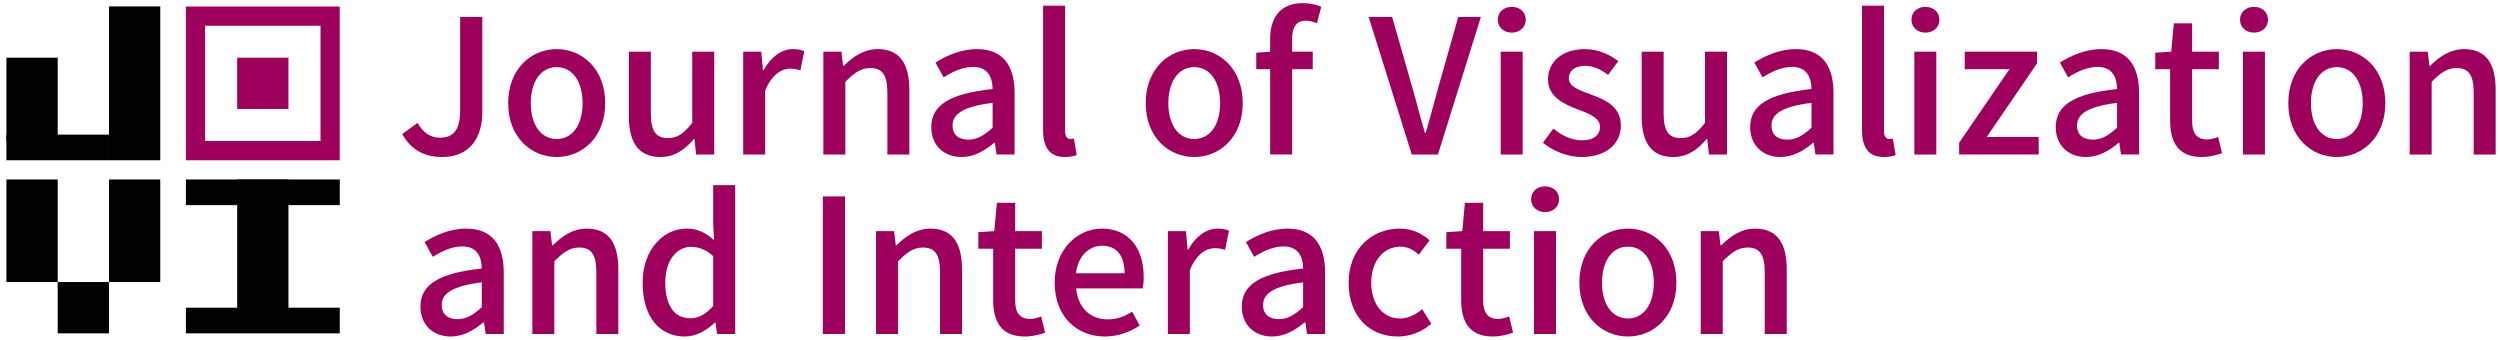 <?xml version="1.0" encoding="utf-8"?>
<!-- Generator: Adobe Illustrator 25.3.1, SVG Export Plug-In . SVG Version: 6.00 Build 0)  -->
<svg version="1.1" id="Layer_1" xmlns="http://www.w3.org/2000/svg" xmlns:xlink="http://www.w3.org/1999/xlink" x="0px" y="0px"
	 width="3510px" height="477px" viewBox="0 0 3510 477" style="enable-background:new 0 0 3510 477;" xml:space="preserve">
<style type="text/css">
	.st0{fill:#9E005D;}
</style>
<g>
	<g>
		<path class="st0" d="M450,36.15V198H288V36.15H450 M477,9.15H261V225h216V9.15L477,9.15z"/>
	</g>
</g>
<rect x="153" y="9" width="72" height="216"/>
<rect x="153" y="252" width="72" height="144"/>
<rect x="9" y="252" width="72" height="144"/>
<g>
	<rect x="333" y="81" class="st0" width="72" height="72"/>
</g>
<rect x="9" y="189" width="144" height="36"/>
<rect x="9" y="81" width="72" height="117"/>
<rect x="81" y="396" width="72" height="72"/>
<rect x="261" y="432" width="216" height="36"/>
<rect x="261" y="252" width="216" height="36"/>
<rect x="333" y="252" width="72" height="189"/>
<g>
	<path class="st0" d="M564.71,188.23l21.63-15.73c8.17,14.63,18.73,20.81,31.19,20.81c18.89,0,28.51-10.41,28.51-38.51V23.77h31.15
		v133.75c0,34.71-16.73,62.93-56.23,62.93C594.74,220.46,576.64,209.5,564.71,188.23z"/>
	<path class="st0" d="M713.48,144.85c0-48.13,32.32-75.89,68.12-75.89c35.8,0,68.12,27.76,68.12,75.89
		c0,47.85-32.32,75.61-68.12,75.61C745.8,220.46,713.48,192.7,713.48,144.85z M817.96,144.85c0-30.25-14.01-50.57-36.35-50.57
		c-22.33,0-36.35,20.32-36.35,50.57c0,30.25,14.02,50.29,36.35,50.29C803.94,195.14,817.96,175.1,817.96,144.85z"/>
	<path class="st0" d="M882.93,163.36V72.5h30.87v86.89c0,24.76,7.24,34.51,23.98,34.51c13.36,0,22.3-6.34,34.11-21.38V72.5h30.87
		v144.42h-25.35L975,195.21h-0.9c-12.92,15.28-27.05,25.25-46.83,25.25C896.5,220.46,882.93,199.94,882.93,163.36z"/>
	<path class="st0" d="M1043.46,72.5h25.35l2.42,25.93h0.9c10.22-18.66,25.34-29.47,41.05-29.47c7.05,0,11.64,0.9,16.05,2.95
		l-5.46,26.87c-5.03-1.46-8.63-2.36-14.56-2.36c-11.74,0-25.84,8.17-34.88,30.94v89.56h-30.87V72.5z"/>
	<path class="st0" d="M1156,72.5h25.35l2.42,19.94h0.9c13.2-12.89,27.95-23.48,47.73-23.48c30.77,0,44.34,20.52,44.34,57.1v90.86
		h-30.87v-86.89c0-24.76-7.24-34.51-23.98-34.51c-13.36,0-22.3,6.65-35.01,19.32v102.08H1156V72.5z"/>
	<path class="st0" d="M1307.51,178.52c0-31.1,26.12-47.09,86.12-53.55c-0.34-16.5-6.55-31.01-27.37-31.01
		c-15.1,0-29.1,6.93-41.37,14.63l-11.54-20.73c15.05-9.59,35.45-18.91,58.46-18.91c35.83,0,52.69,22.61,52.69,61.47v86.49h-25.35
		l-2.42-16.4h-0.9c-13.2,11.18-28.42,19.94-45.75,19.94C1325.15,220.46,1307.51,203.97,1307.51,178.52z M1393.63,179.32v-34.89
		c-42.1,5.22-56.2,15.97-56.2,31.78c0,13.92,9.48,19.85,22.24,19.85C1372.13,196.07,1381.88,189.98,1393.63,179.32z"/>
	<path class="st0" d="M1464.51,182.35V7.96h30.87v176.15c0,8.07,3.6,11.02,7.14,11.02c1.49,0,2.67,0,5.31-0.59l3.94,23.18
		c-3.91,1.52-9.09,2.73-16.67,2.73C1472.92,220.46,1464.51,206.15,1464.51,182.35z"/>
	<path class="st0" d="M1608.59,144.85c0-48.13,32.32-75.89,68.12-75.89s68.12,27.76,68.12,75.89c0,47.85-32.32,75.61-68.12,75.61
		S1608.59,192.7,1608.59,144.85z M1713.06,144.85c0-30.25-14.02-50.57-36.35-50.57c-22.34,0-36.35,20.32-36.35,50.57
		c0,30.25,14.01,50.29,36.35,50.29C1699.04,195.14,1713.06,175.1,1713.06,144.85z"/>
	<path class="st0" d="M1763.8,73.99l21.02-1.49h58.3v24.7h-79.32V73.99z M1783.27,55.06c0-29.75,13.63-50.64,46.1-50.64
		c9.93,0,19.18,2.39,25.67,5.03l-6.05,23.18c-5.28-2.33-10.87-3.51-15.87-3.51c-12.52,0-18.98,8.2-18.98,25.56v162.23h-30.87V55.06z
		"/>
	<path class="st0" d="M1921.59,23.77h32.98l28.46,99.45c6.43,22.17,10.81,40.96,17.52,63.15h1.18
		c6.71-22.19,11.24-40.97,17.52-63.15l28.14-99.45h31.77l-60.28,193.15h-36.74L1921.59,23.77z"/>
	<path class="st0" d="M2102.88,27.72c0-10.83,8.44-18.09,19.64-18.09s19.65,7.26,19.65,18.09c0,10.55-8.44,18.09-19.65,18.09
		S2102.88,38.27,2102.88,27.72z M2106.95,72.5h30.87v144.42h-30.87V72.5z"/>
	<path class="st0" d="M2166.26,200.37l14.59-19.8c12.73,10.03,25.24,16.43,40.75,16.43c16.78,0,24.82-8.27,24.82-18.92
		c0-12.99-16.09-18.77-31.68-24.67c-19.35-7.21-41.37-17.79-41.37-41.98c0-24.43,19.68-42.47,51.69-42.47
		c19.43,0,35.42,7.92,47,16.95l-14.3,19.18c-10.06-7.39-20.25-12.67-32.05-12.67c-15.69,0-23.05,7.82-23.05,17.49
		c0,12.15,14.94,16.78,30.81,22.65c19.94,7.47,42.24,16.58,42.24,43.69c0,24.37-19.31,44.21-55.02,44.21
		C2200.69,220.46,2180.2,211.92,2166.26,200.37z"/>
	<path class="st0" d="M2304.89,163.36V72.5h30.87v86.89c0,24.76,7.24,34.51,23.98,34.51c13.36,0,22.3-6.34,34.11-21.38V72.5h30.87
		v144.42h-25.35l-2.42-21.71h-0.9c-12.92,15.28-27.05,25.25-46.83,25.25C2318.46,220.46,2304.89,199.94,2304.89,163.36z"/>
	<path class="st0" d="M2457.25,178.52c0-31.1,26.12-47.09,86.12-53.55c-0.34-16.5-6.55-31.01-27.37-31.01
		c-15.1,0-29.11,6.93-41.37,14.63l-11.54-20.73c15.05-9.59,35.46-18.91,58.46-18.91c35.83,0,52.69,22.61,52.69,61.47v86.49h-25.35
		l-2.42-16.4h-0.9c-13.2,11.18-28.42,19.94-45.75,19.94C2474.89,220.46,2457.25,203.97,2457.25,178.52z M2543.37,179.32v-34.89
		c-42.1,5.22-56.2,15.97-56.2,31.78c0,13.92,9.48,19.85,22.24,19.85C2521.87,196.07,2531.62,189.98,2543.37,179.32z"/>
	<path class="st0" d="M2614.25,182.35V7.96h30.87v176.15c0,8.07,3.6,11.02,7.14,11.02c1.49,0,2.67,0,5.31-0.59l3.94,23.18
		c-3.91,1.52-9.09,2.73-16.66,2.73C2622.66,220.46,2614.25,206.15,2614.25,182.35z"/>
	<path class="st0" d="M2683.66,27.72c0-10.83,8.44-18.09,19.65-18.09c11.2,0,19.64,7.26,19.64,18.09c0,10.55-8.44,18.09-19.64,18.09
		C2692.1,45.81,2683.66,38.27,2683.66,27.72z M2687.73,72.5h30.87v144.42h-30.87V72.5z"/>
	<path class="st0" d="M2750.63,200.41l70.6-103.21h-62.71V72.5h101.5V89l-70.6,103.21h72.93v24.7h-111.71V200.41z"/>
	<path class="st0" d="M2886.26,178.52c0-31.1,26.12-47.09,86.12-53.55c-0.34-16.5-6.55-31.01-27.37-31.01
		c-15.1,0-29.11,6.93-41.37,14.63l-11.54-20.73c15.05-9.59,35.46-18.91,58.46-18.91c35.83,0,52.69,22.61,52.69,61.47v86.49h-25.35
		l-2.42-16.4h-0.9c-13.2,11.18-28.42,19.94-45.75,19.94C2903.9,220.46,2886.26,203.97,2886.26,178.52z M2972.38,179.32v-34.89
		c-42.1,5.22-56.2,15.97-56.2,31.78c0,13.92,9.48,19.85,22.24,19.85C2950.88,196.07,2960.63,189.98,2972.38,179.32z"/>
	<path class="st0" d="M3046.86,169.51V97.2h-20.87V73.99l22.42-1.49l3.66-39.75h25.66V72.5h37.55v24.7h-37.55v72.41
		c0,17.2,6.3,26.15,21.06,26.15c5,0,11.12-1.74,15.5-3.48l5.43,22.87c-7.95,2.64-17.88,5.31-28.65,5.31
		C3058.59,220.46,3046.86,199.9,3046.86,169.51z"/>
	<path class="st0" d="M3145,27.72c0-10.83,8.44-18.09,19.64-18.09s19.65,7.26,19.65,18.09c0,10.55-8.44,18.09-19.65,18.09
		S3145,38.27,3145,27.72z M3149.07,72.5h30.87v144.42h-30.87V72.5z"/>
	<path class="st0" d="M3212.79,144.85c0-48.13,32.32-75.89,68.12-75.89c35.8,0,68.12,27.76,68.12,75.89
		c0,47.85-32.32,75.61-68.12,75.61C3245.11,220.46,3212.79,192.7,3212.79,144.85z M3317.26,144.85c0-30.25-14.01-50.57-36.35-50.57
		c-22.33,0-36.35,20.32-36.35,50.57c0,30.25,14.02,50.29,36.35,50.29C3303.25,195.14,3317.26,175.1,3317.26,144.85z"/>
	<path class="st0" d="M3383.18,72.5h25.35l2.42,19.94h0.9c13.2-12.89,27.95-23.48,47.73-23.48c30.77,0,44.34,20.52,44.34,57.1v90.86
		h-30.87v-86.89c0-24.76-7.24-34.51-23.98-34.51c-13.36,0-22.3,6.65-35.01,19.32v102.08h-30.87V72.5z"/>
</g>
<g>
	<g>
		<path class="st0" d="M590.3,430.53c0-31.1,26.12-47.09,86.12-53.55c-0.34-16.5-6.55-31.01-27.37-31.01
			c-15.1,0-29.11,6.93-41.37,14.63l-11.54-20.73c15.05-9.59,35.45-18.91,58.46-18.91c35.83,0,52.69,22.61,52.69,61.48v86.49h-25.35
			l-2.42-16.4h-0.9c-13.2,11.18-28.42,19.94-45.75,19.94C607.94,472.46,590.3,455.97,590.3,430.53z M676.41,431.32v-34.89
			c-42.1,5.22-56.2,15.97-56.2,31.78c0,13.92,9.48,19.85,22.24,19.85C654.91,448.07,664.67,441.98,676.41,431.32z"/>
		<path class="st0" d="M747.41,324.5h25.35l2.42,19.94h0.9c13.2-12.89,27.95-23.48,47.73-23.48c30.77,0,44.34,20.52,44.34,57.1
			v90.86h-30.87v-86.89c0-24.76-7.24-34.51-23.98-34.51c-13.36,0-22.3,6.65-35.01,19.32v102.08h-30.87V324.5z"/>
		<path class="st0" d="M902.26,396.85c0-46.98,29.53-75.89,61.58-75.89c16.49,0,27.05,6.18,38.7,16.15l-1.21-23.76v-53.39h30.87
			v208.96h-25.35l-2.42-16.09h-0.9c-10.87,10.87-25.87,19.63-41.93,19.63C925.57,472.46,902.26,444.64,902.26,396.85z
			 M1001.32,429.49v-69.95c-10.66-9.51-20.85-12.96-31.25-12.96c-19.85,0-36.04,18.95-36.04,49.95c0,32.43,12.74,50.29,34.98,50.29
			C980.88,446.83,990.97,441.39,1001.32,429.49z"/>
		<path class="st0" d="M1155.29,275.77h31.15v193.15h-31.15V275.77z"/>
		<path class="st0" d="M1229.96,324.5h25.35l2.42,19.94h0.9c13.2-12.89,27.95-23.48,47.73-23.48c30.77,0,44.34,20.52,44.34,57.1
			v90.86h-30.87v-86.89c0-24.76-7.24-34.51-23.98-34.51c-13.36,0-22.3,6.65-35.01,19.32v102.08h-30.87V324.5z"/>
		<path class="st0" d="M1394.42,421.51V349.2h-20.87v-23.21l22.42-1.49l3.66-39.75h25.66v39.75h37.55v24.7h-37.55v72.41
			c0,17.2,6.3,26.15,21.06,26.15c5,0,11.12-1.74,15.5-3.48l5.43,22.87c-7.95,2.64-17.88,5.31-28.65,5.31
			C1406.15,472.46,1394.42,451.91,1394.42,421.51z"/>
		<path class="st0" d="M1480.74,396.85c0-46.95,32.29-75.89,66.04-75.89c38.34,0,58.99,27.66,58.99,68.31
			c0,6.05-0.62,12.1-1.37,15.64h-93.45c2.48,27.21,19.66,43.47,44.29,43.47c12.83,0,23.67-4.07,34.29-10.81l10.64,19.46
			c-13.41,8.97-30.17,15.43-48.93,15.43C1511.82,472.46,1480.74,444.42,1480.74,396.85z M1578.93,383.62
			c0-24.36-10.88-38.59-31.53-38.59c-17.92,0-33.8,13.77-36.75,38.59H1578.93z"/>
		<path class="st0" d="M1639.71,324.5h25.35l2.42,25.93h0.9c10.21-18.66,25.34-29.47,41.05-29.47c7.04,0,11.64,0.9,16.05,2.95
			l-5.46,26.87c-5.03-1.46-8.63-2.36-14.56-2.36c-11.74,0-25.84,8.17-34.88,30.94v89.56h-30.87V324.5z"/>
		<path class="st0" d="M1743.46,430.53c0-31.1,26.12-47.09,86.12-53.55c-0.34-16.5-6.55-31.01-27.37-31.01
			c-15.1,0-29.11,6.93-41.37,14.63l-11.54-20.73c15.05-9.59,35.46-18.91,58.46-18.91c35.83,0,52.69,22.61,52.69,61.48v86.49h-25.35
			l-2.42-16.4h-0.9c-13.2,11.18-28.42,19.94-45.75,19.94C1761.1,472.46,1743.46,455.97,1743.46,430.53z M1829.57,431.32v-34.89
			c-42.1,5.22-56.2,15.97-56.2,31.78c0,13.92,9.48,19.85,22.24,19.85C1808.07,448.07,1817.83,441.98,1829.57,431.32z"/>
		<path class="st0" d="M1893.46,396.85c0-48.13,33.53-75.89,71.5-75.89c18.54,0,31.86,7.3,42.23,16.46l-15.21,20.14
			c-7.89-6.99-15.69-11.28-25.47-11.28c-24.2,0-41.28,20.32-41.28,50.57c0,30.25,16.59,50.29,40.35,50.29
			c11.9,0,22.68-5.81,31.15-13.08l12.75,20.45c-13.35,11.86-30.27,17.95-47.01,17.95C1923.39,472.46,1893.46,444.7,1893.46,396.85z"
			/>
		<path class="st0" d="M2051.52,421.51V349.2h-20.87v-23.21l22.42-1.49l3.66-39.75h25.66v39.75h37.55v24.7h-37.55v72.41
			c0,17.2,6.3,26.15,21.06,26.15c5,0,11.12-1.74,15.5-3.48l5.43,22.87c-7.95,2.64-17.88,5.31-28.65,5.31
			C2063.25,472.46,2051.52,451.91,2051.52,421.51z"/>
		<path class="st0" d="M2149.66,279.72c0-10.83,8.44-18.09,19.65-18.09c11.2,0,19.64,7.26,19.64,18.09
			c0,10.55-8.44,18.09-19.64,18.09C2158.1,297.81,2149.66,290.27,2149.66,279.72z M2153.73,324.5h30.87v144.42h-30.87V324.5z"/>
		<path class="st0" d="M2217.45,396.85c0-48.13,32.32-75.89,68.12-75.89s68.12,27.76,68.12,75.89c0,47.85-32.32,75.61-68.12,75.61
			S2217.45,444.7,2217.45,396.85z M2321.92,396.85c0-30.25-14.02-50.57-36.35-50.57c-22.34,0-36.35,20.32-36.35,50.57
			c0,30.25,14.01,50.29,36.35,50.29C2307.91,447.14,2321.92,427.1,2321.92,396.85z"/>
		<path class="st0" d="M2387.84,324.5h25.35l2.42,19.94h0.9c13.2-12.89,27.95-23.48,47.73-23.48c30.77,0,44.34,20.52,44.34,57.1
			v90.86h-30.87v-86.89c0-24.76-7.24-34.51-23.98-34.51c-13.36,0-22.3,6.65-35.01,19.32v102.08h-30.87V324.5z"/>
	</g>
</g>
<g>
</g>
<g>
</g>
<g>
</g>
<g>
</g>
<g>
</g>
<g>
</g>
<g>
</g>
<g>
</g>
<g>
</g>
<g>
</g>
<g>
</g>
<g>
</g>
<g>
</g>
<g>
</g>
<g>
</g>
</svg>
